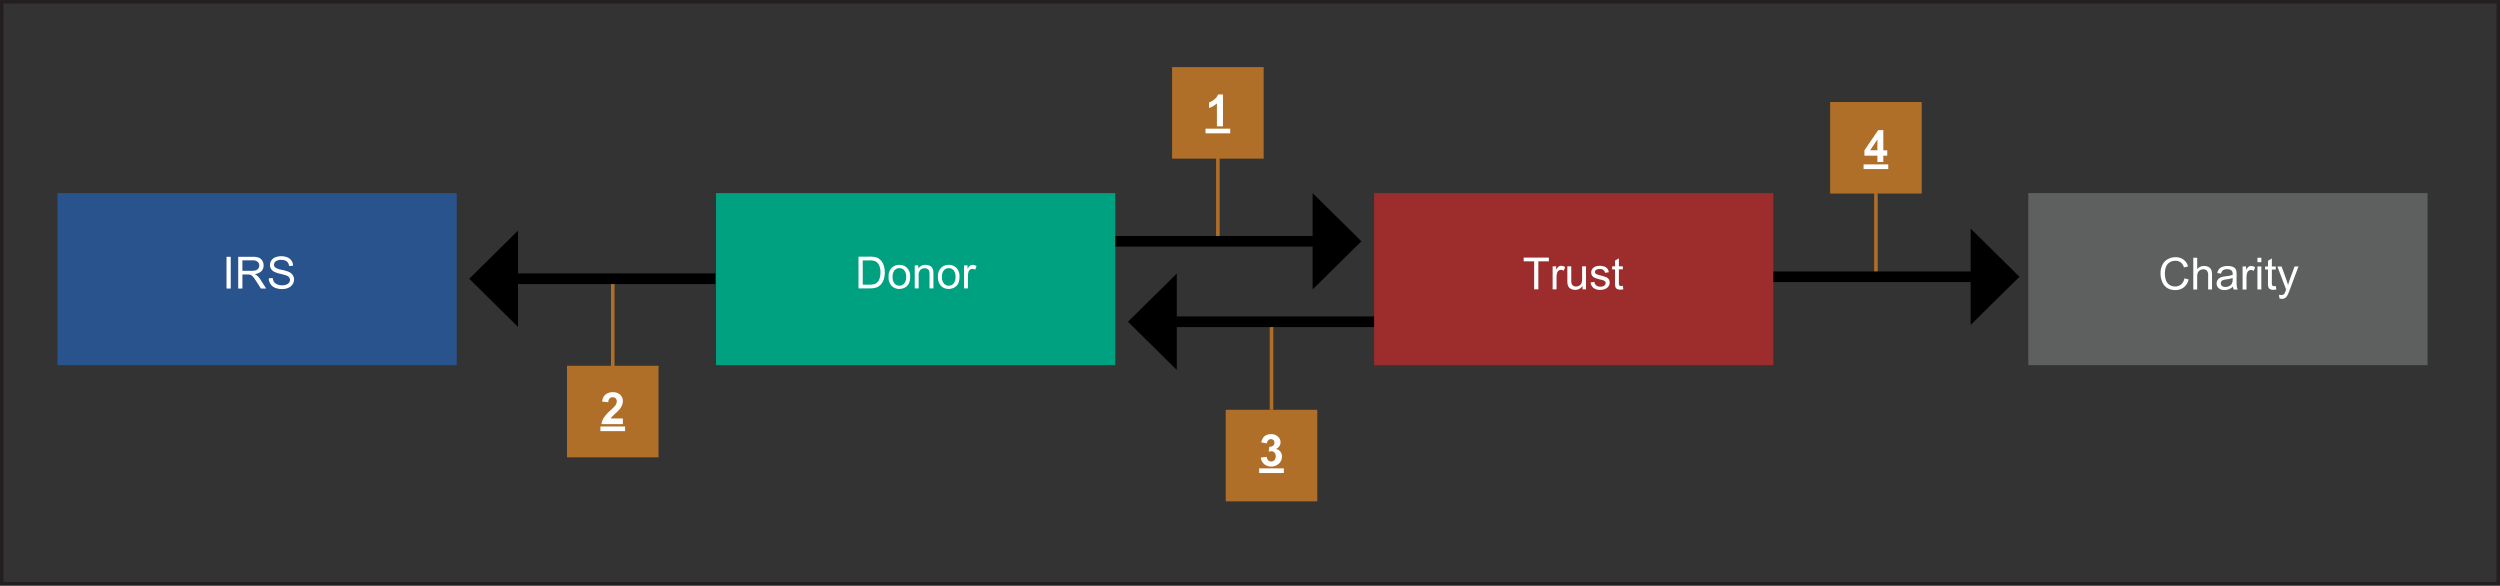 <svg id="Layer_1" data-name="Layer 1" xmlns="http://www.w3.org/2000/svg" viewBox="0 0 705.193 165.173"><rect x="0" y="0" width="705.193" height="165.173" fill="#333333" stroke="none"/><defs><style>.cls-1,.cls-2,.cls-8{fill:none;}.cls-1,.cls-9{stroke:#af6f29;}.cls-2{stroke:#231f20;}.cls-3{fill:#00a180;}.cls-4{fill:#9c2d2c;}.cls-5{fill:#fff;}.cls-6{fill:#29538c;}.cls-7{fill:#5e5f5f;}.cls-8{stroke:#000;stroke-width:3px;}.cls-9{fill:#af6f29;}</style></defs><title>Charitable_Remainder_Trusts</title><line class="cls-1" x1="172.846" y1="103.678" x2="172.846" y2="79.873"/><line class="cls-1" x1="343.535" y1="68.058" x2="343.535" y2="44.253"/><line class="cls-1" x1="358.663" y1="115.581" x2="358.663" y2="91.776"/><line class="cls-1" x1="529.157" y1="78.277" x2="529.157" y2="54.472"/><rect class="cls-2" x="0.5" y="0.5" width="704.193" height="164.173"/><rect class="cls-3" x="201.977" y="54.472" width="112.621" height="48.527"/><rect class="cls-4" x="387.599" y="54.472" width="112.621" height="48.527"/><polygon points="569.646 78.069 555.881 64.483 555.881 91.655 569.646 78.069"/><path class="cls-5" d="M250.476,88.352V79.395h3.085a7.485,7.485,0,0,1,1.595.128,3.035,3.035,0,0,1,1.314.642,3.644,3.644,0,0,1,1.06,1.531,6,6,0,0,1,.351,2.129,6.242,6.242,0,0,1-.238,1.808,4.379,4.379,0,0,1-.611,1.3,3.246,3.246,0,0,1-.815.813,3.316,3.316,0,0,1-1.069.449,6.1,6.1,0,0,1-1.439.153Zm1.186-1.057h1.912a4.628,4.628,0,0,0,1.39-.165,1.985,1.985,0,0,0,.8-.464,2.825,2.825,0,0,0,.657-1.133,5.543,5.543,0,0,0,.235-1.726,4.169,4.169,0,0,0-.461-2.16,2.324,2.324,0,0,0-1.121-1.011,4.641,4.641,0,0,0-1.534-.183h-1.882Z" transform="translate(-8.307 -7.004)"/><path class="cls-5" d="M258.963,85.107a3.345,3.345,0,0,1,1-2.67,3.021,3.021,0,0,1,2.041-.721,2.91,2.91,0,0,1,2.187.877,3.335,3.335,0,0,1,.85,2.423,4.291,4.291,0,0,1-.376,1.97,2.655,2.655,0,0,1-1.094,1.115,3.185,3.185,0,0,1-1.567.4,2.915,2.915,0,0,1-2.2-.874A3.488,3.488,0,0,1,258.963,85.107Zm1.13,0a2.762,2.762,0,0,0,.544,1.867,1.811,1.811,0,0,0,2.731,0,2.828,2.828,0,0,0,.544-1.9,2.683,2.683,0,0,0-.547-1.824,1.813,1.813,0,0,0-2.728,0A2.749,2.749,0,0,0,260.093,85.107Z" transform="translate(-8.307 -7.004)"/><path class="cls-5" d="M266.332,88.352V81.863h.99v.922a2.332,2.332,0,0,1,2.065-1.069,2.709,2.709,0,0,1,1.079.211,1.7,1.7,0,0,1,.736.553,2.124,2.124,0,0,1,.342.813,6.269,6.269,0,0,1,.061,1.069v3.99h-1.1V84.4a2.965,2.965,0,0,0-.128-1,1.057,1.057,0,0,0-.455-.532,1.448,1.448,0,0,0-.767-.2,1.781,1.781,0,0,0-1.213.446,2.2,2.2,0,0,0-.51,1.692v3.544Z" transform="translate(-8.307 -7.004)"/><path class="cls-5" d="M272.882,85.107a3.345,3.345,0,0,1,1-2.67,3.021,3.021,0,0,1,2.041-.721,2.91,2.91,0,0,1,2.187.877,3.335,3.335,0,0,1,.85,2.423,4.291,4.291,0,0,1-.376,1.97,2.655,2.655,0,0,1-1.094,1.115,3.185,3.185,0,0,1-1.567.4,2.915,2.915,0,0,1-2.2-.874A3.488,3.488,0,0,1,272.882,85.107Zm1.13,0a2.762,2.762,0,0,0,.544,1.867,1.811,1.811,0,0,0,2.731,0,2.828,2.828,0,0,0,.544-1.9,2.683,2.683,0,0,0-.547-1.824,1.813,1.813,0,0,0-2.728,0A2.749,2.749,0,0,0,274.012,85.107Z" transform="translate(-8.307 -7.004)"/><path class="cls-5" d="M280.238,88.352V81.863h.99v.983a2.689,2.689,0,0,1,.7-.91,1.223,1.223,0,0,1,.706-.22,2.146,2.146,0,0,1,1.13.354l-.379,1.021a1.576,1.576,0,0,0-.807-.238,1.047,1.047,0,0,0-.647.217,1.173,1.173,0,0,0-.41.6,4.287,4.287,0,0,0-.183,1.283v3.4Z" transform="translate(-8.307 -7.004)"/><path class="cls-5" d="M441.056,88.62v-7.9H438.1V79.662h7.1v1.057h-2.963v7.9Z" transform="translate(-8.307 -7.004)"/><path class="cls-5" d="M446.268,88.62V82.131h.99v.983a2.689,2.689,0,0,1,.7-.91,1.223,1.223,0,0,1,.706-.22,2.146,2.146,0,0,1,1.13.354l-.379,1.021a1.576,1.576,0,0,0-.807-.238,1.047,1.047,0,0,0-.647.217,1.173,1.173,0,0,0-.41.6,4.287,4.287,0,0,0-.183,1.283v3.4Z" transform="translate(-8.307 -7.004)"/><path class="cls-5" d="M454.7,88.62v-.953a2.375,2.375,0,0,1-2.059,1.1,2.623,2.623,0,0,1-1.072-.22,1.767,1.767,0,0,1-.74-.553,2.069,2.069,0,0,1-.339-.815,5.57,5.57,0,0,1-.067-1.026V82.131h1.1v3.6a6.416,6.416,0,0,0,.067,1.161,1.147,1.147,0,0,0,.44.681,1.363,1.363,0,0,0,.831.248,1.806,1.806,0,0,0,.929-.254,1.409,1.409,0,0,0,.614-.69,3.464,3.464,0,0,0,.18-1.268V82.131h1.1V88.62Z" transform="translate(-8.307 -7.004)"/><path class="cls-5" d="M456.966,86.683l1.088-.171a1.517,1.517,0,0,0,.51,1,1.776,1.776,0,0,0,1.17.348,1.716,1.716,0,0,0,1.124-.309.921.921,0,0,0,.367-.724.669.669,0,0,0-.324-.587,4.788,4.788,0,0,0-1.124-.373,10.277,10.277,0,0,1-1.677-.528,1.6,1.6,0,0,1-.95-1.488,1.671,1.671,0,0,1,.2-.8,1.782,1.782,0,0,1,.541-.614,2.279,2.279,0,0,1,.7-.321,3.33,3.33,0,0,1,.95-.131,3.758,3.758,0,0,1,1.341.22,1.824,1.824,0,0,1,.853.6,2.331,2.331,0,0,1,.379,1l-1.076.147a1.178,1.178,0,0,0-.424-.782,1.554,1.554,0,0,0-.993-.281,1.8,1.8,0,0,0-1.082.25.731.731,0,0,0-.324.587.607.607,0,0,0,.134.385.974.974,0,0,0,.422.293q.165.061.971.281a13.571,13.571,0,0,1,1.628.51,1.653,1.653,0,0,1,.724.578,1.61,1.61,0,0,1,.263.941,1.846,1.846,0,0,1-.321,1.036,2.074,2.074,0,0,1-.926.751,3.367,3.367,0,0,1-1.369.266,3.049,3.049,0,0,1-1.928-.525A2.445,2.445,0,0,1,456.966,86.683Z" transform="translate(-8.307 -7.004)"/><path class="cls-5" d="M466.064,87.636l.159.972a4.094,4.094,0,0,1-.831.1,1.878,1.878,0,0,1-.929-.189,1.055,1.055,0,0,1-.464-.5,3.926,3.926,0,0,1-.135-1.3V82.986h-.807v-.855h.807V80.524l1.094-.66v2.267h1.106v.855h-1.106V86.78a1.918,1.918,0,0,0,.058.6.454.454,0,0,0,.189.214.729.729,0,0,0,.376.08A3.535,3.535,0,0,0,466.064,87.636Z" transform="translate(-8.307 -7.004)"/><rect class="cls-6" x="16.213" y="54.472" width="112.621" height="48.527"/><rect class="cls-7" x="572.133" y="54.472" width="112.621" height="48.527"/><path class="cls-5" d="M72.206,88.4V79.438h1.186V88.4Z" transform="translate(-8.307 -7.004)"/><path class="cls-5" d="M75.5,88.4V79.438H79.47a5.277,5.277,0,0,1,1.821.242,1.99,1.99,0,0,1,1,.852,2.542,2.542,0,0,1,.373,1.351,2.254,2.254,0,0,1-.617,1.607,3.126,3.126,0,0,1-1.907.831,3.054,3.054,0,0,1,.715.446,6.166,6.166,0,0,1,.984,1.191L83.393,88.4H81.9l-1.186-1.864q-.519-.806-.855-1.234a2.7,2.7,0,0,0-.6-.6,1.788,1.788,0,0,0-.541-.238,3.583,3.583,0,0,0-.66-.042H76.684V88.4Zm1.185-5h2.548a3.812,3.812,0,0,0,1.271-.168,1.352,1.352,0,0,0,.7-.538,1.454,1.454,0,0,0,.238-.8,1.335,1.335,0,0,0-.461-1.045,2.158,2.158,0,0,0-1.457-.41H76.684Z" transform="translate(-8.307 -7.004)"/><path class="cls-5" d="M84.114,85.518l1.118-.1a2.476,2.476,0,0,0,.37,1.1,2.019,2.019,0,0,0,.9.7,3.412,3.412,0,0,0,1.375.266,3.3,3.3,0,0,0,1.2-.2,1.663,1.663,0,0,0,.773-.553,1.283,1.283,0,0,0,.253-.767,1.168,1.168,0,0,0-.244-.736,1.809,1.809,0,0,0-.807-.529,15.832,15.832,0,0,0-1.595-.437,8.182,8.182,0,0,1-1.729-.559,2.427,2.427,0,0,1-.957-.834,2.047,2.047,0,0,1-.314-1.115,2.279,2.279,0,0,1,.385-1.268,2.383,2.383,0,0,1,1.125-.9,4.265,4.265,0,0,1,1.644-.306,4.491,4.491,0,0,1,1.757.321,2.535,2.535,0,0,1,1.17.944,2.712,2.712,0,0,1,.44,1.411l-1.137.085a1.832,1.832,0,0,0-.62-1.283,2.411,2.411,0,0,0-1.561-.434,2.507,2.507,0,0,0-1.567.394,1.183,1.183,0,0,0-.492.95,1.02,1.02,0,0,0,.348.794,4.727,4.727,0,0,0,1.787.639,11.793,11.793,0,0,1,1.983.571,2.714,2.714,0,0,1,1.155.913,2.225,2.225,0,0,1,.373,1.274,2.438,2.438,0,0,1-.409,1.348,2.694,2.694,0,0,1-1.176.983,4.1,4.1,0,0,1-1.726.352,5.152,5.152,0,0,1-2.038-.354,2.853,2.853,0,0,1-1.289-1.066A3.017,3.017,0,0,1,84.114,85.518Z" transform="translate(-8.307 -7.004)"/><path class="cls-5" d="M624.479,85.524l1.186.3a3.991,3.991,0,0,1-1.341,2.227,3.7,3.7,0,0,1-2.368.767,4.258,4.258,0,0,1-2.355-.59,3.683,3.683,0,0,1-1.381-1.708,6.1,6.1,0,0,1-.474-2.4,5.278,5.278,0,0,1,.535-2.441A3.662,3.662,0,0,1,619.8,80.1a4.445,4.445,0,0,1,2.172-.541,3.675,3.675,0,0,1,2.261.685,3.556,3.556,0,0,1,1.277,1.925l-1.168.275a2.762,2.762,0,0,0-.9-1.424,2.407,2.407,0,0,0-1.49-.446,2.9,2.9,0,0,0-1.727.495,2.617,2.617,0,0,0-.975,1.329,5.347,5.347,0,0,0-.28,1.72,5.452,5.452,0,0,0,.333,2,2.475,2.475,0,0,0,1.035,1.274,2.9,2.9,0,0,0,1.521.422,2.549,2.549,0,0,0,1.687-.575A2.94,2.94,0,0,0,624.479,85.524Z" transform="translate(-8.307 -7.004)"/><path class="cls-5" d="M626.985,88.665V79.707h1.1v3.214a2.457,2.457,0,0,1,1.943-.892,2.618,2.618,0,0,1,1.252.284,1.666,1.666,0,0,1,.761.785,3.609,3.609,0,0,1,.229,1.454v4.112h-1.1V84.552a1.7,1.7,0,0,0-.357-1.2,1.331,1.331,0,0,0-1.012-.376,1.784,1.784,0,0,0-.92.253,1.433,1.433,0,0,0-.613.688,3.14,3.14,0,0,0-.184,1.2v3.55Z" transform="translate(-8.307 -7.004)"/><path class="cls-5" d="M638.179,87.864A4.106,4.106,0,0,1,637,88.6a3.4,3.4,0,0,1-1.213.214,2.357,2.357,0,0,1-1.644-.522,1.724,1.724,0,0,1-.574-1.335,1.808,1.808,0,0,1,.785-1.5,2.682,2.682,0,0,1,.791-.36,7.8,7.8,0,0,1,.978-.165,10.07,10.07,0,0,0,1.962-.379q.006-.226.006-.287a1.214,1.214,0,0,0-.312-.947,1.842,1.842,0,0,0-1.253-.373,1.941,1.941,0,0,0-1.146.272,1.663,1.663,0,0,0-.547.962l-1.075-.147a2.666,2.666,0,0,1,.482-1.115,2.114,2.114,0,0,1,.972-.654,4.33,4.33,0,0,1,1.473-.229,3.9,3.9,0,0,1,1.351.2,1.786,1.786,0,0,1,.764.492,1.733,1.733,0,0,1,.342.749,6.15,6.15,0,0,1,.055,1.014v1.466a15.56,15.56,0,0,0,.07,1.94,2.447,2.447,0,0,0,.278.779H638.4A2.32,2.32,0,0,1,638.179,87.864Zm-.092-2.457a8.047,8.047,0,0,1-1.8.416,4.16,4.16,0,0,0-.959.22.955.955,0,0,0-.434.357.971.971,0,0,0,.18,1.255,1.433,1.433,0,0,0,.975.293,2.273,2.273,0,0,0,1.131-.278,1.709,1.709,0,0,0,.727-.761,2.656,2.656,0,0,0,.178-1.1Z" transform="translate(-8.307 -7.004)"/><path class="cls-5" d="M640.892,88.665V82.176h.99v.983a2.677,2.677,0,0,1,.7-.91,1.223,1.223,0,0,1,.706-.22,2.144,2.144,0,0,1,1.13.354l-.379,1.021a1.573,1.573,0,0,0-.807-.238,1.047,1.047,0,0,0-.647.217,1.172,1.172,0,0,0-.409.6,4.287,4.287,0,0,0-.184,1.283v3.4Z" transform="translate(-8.307 -7.004)"/><path class="cls-5" d="M645.077,80.972V79.707h1.1v1.265Zm0,7.692V82.176h1.1v6.489Z" transform="translate(-8.307 -7.004)"/><path class="cls-5" d="M650.252,87.681l.158.972a4.09,4.09,0,0,1-.831.1,1.88,1.88,0,0,1-.929-.189,1.054,1.054,0,0,1-.464-.5,3.926,3.926,0,0,1-.135-1.3V83.031h-.807v-.855h.807V80.569l1.094-.66v2.267h1.106v.855h-1.106v3.794a1.9,1.9,0,0,0,.059.6.454.454,0,0,0,.188.214.73.73,0,0,0,.376.08A3.553,3.553,0,0,0,650.252,87.681Z" transform="translate(-8.307 -7.004)"/><path class="cls-5" d="M651.279,91.164l-.123-1.033a2.446,2.446,0,0,0,.63.1,1.211,1.211,0,0,0,.587-.122,1,1,0,0,0,.36-.342,5.441,5.441,0,0,0,.336-.818c.021-.062.053-.151.1-.269l-2.463-6.5h1.186l1.351,3.757q.262.716.471,1.5a14.521,14.521,0,0,1,.452-1.479l1.387-3.782h1.1l-2.468,6.6a13.162,13.162,0,0,1-.617,1.473,2.178,2.178,0,0,1-.673.8,1.586,1.586,0,0,1-.9.253A2.2,2.2,0,0,1,651.279,91.164Z" transform="translate(-8.307 -7.004)"/><line class="cls-8" x1="500.22" y1="78.069" x2="558.093" y2="78.069"/><polygon points="132.357 78.63 146.122 92.216 146.122 65.044 132.357 78.63"/><line class="cls-8" x1="201.783" y1="78.63" x2="143.91" y2="78.63"/><polygon points="384.024 68.058 370.259 54.472 370.259 81.644 384.024 68.058"/><line class="cls-8" x1="314.599" y1="68.058" x2="372.471" y2="68.058"/><polygon points="318.174 90.761 331.939 104.347 331.939 77.175 318.174 90.761"/><line class="cls-8" x1="387.599" y1="90.761" x2="329.727" y2="90.761"/><rect class="cls-9" x="160.432" y="103.678" width="24.828" height="24.828"/><rect class="cls-9" x="331.121" y="19.425" width="24.828" height="24.828"/><rect class="cls-9" x="346.249" y="116.092" width="24.828" height="24.828"/><rect class="cls-9" x="516.743" y="29.275" width="24.828" height="24.828"/><path class="cls-5" d="M184,125.038v1.595h-6.019a4.149,4.149,0,0,1,.586-1.714,11.423,11.423,0,0,1,1.931-2.148,12.069,12.069,0,0,0,1.423-1.466,1.888,1.888,0,0,0,.354-1.051,1.2,1.2,0,0,0-.309-.883,1.311,1.311,0,0,0-1.708.015,1.663,1.663,0,0,0-.367,1.075l-1.711-.171a2.807,2.807,0,0,1,.959-2.035,3.222,3.222,0,0,1,2.016-.617,2.914,2.914,0,0,1,2.083.715,2.344,2.344,0,0,1,.758,1.778,3.093,3.093,0,0,1-.217,1.151,4.69,4.69,0,0,1-.687,1.146,10.985,10.985,0,0,1-1.125,1.143q-.812.746-1.029.99a2.991,2.991,0,0,0-.352.477Z" transform="translate(-8.307 -7.004)"/><path class="cls-5" d="M177.673,128.616V127.3h6.959v1.314Z" transform="translate(-8.307 -7.004)"/><path class="cls-5" d="M353.287,42.636H351.57V36.165a5.918,5.918,0,0,1-2.218,1.3V35.909a4.974,4.974,0,0,0,1.46-.834,3.174,3.174,0,0,0,1.082-1.433h1.393Z" transform="translate(-8.307 -7.004)"/><path class="cls-5" d="M348.362,44.619V43.3h6.959v1.314Z" transform="translate(-8.307 -7.004)"/><path class="cls-5" d="M363.96,136.076l1.662-.2a1.576,1.576,0,0,0,.428.972,1.17,1.17,0,0,0,.843.336,1.157,1.157,0,0,0,.9-.4,1.564,1.564,0,0,0,.364-1.087,1.459,1.459,0,0,0-.348-1.026,1.11,1.11,0,0,0-.85-.379,2.981,2.981,0,0,0-.788.128l.189-1.4a1.5,1.5,0,0,0,1.063-.3,1.076,1.076,0,0,0,.367-.853.976.976,0,0,0-.269-.721.966.966,0,0,0-.715-.269,1.035,1.035,0,0,0-.751.305,1.439,1.439,0,0,0-.379.892l-1.583-.269a3.538,3.538,0,0,1,.5-1.3,2.245,2.245,0,0,1,.929-.764,3.118,3.118,0,0,1,1.335-.278,2.664,2.664,0,0,1,2.029.807,2.042,2.042,0,0,1-.66,3.373,2.086,2.086,0,0,1,1.231.74,2.145,2.145,0,0,1,.461,1.387,2.689,2.689,0,0,1-.862,2.01,3.217,3.217,0,0,1-4.161.131A2.748,2.748,0,0,1,363.96,136.076Z" transform="translate(-8.307 -7.004)"/><path class="cls-5" d="M363.49,140.436v-1.314h6.959v1.314Z" transform="translate(-8.307 -7.004)"/><path class="cls-5" d="M537.882,52.708v-1.8h-3.666V49.4l3.886-5.688h1.442V49.4h1.111v1.509h-1.111v1.8Zm0-3.312V46.335l-2.06,3.062Z" transform="translate(-8.307 -7.004)"/><path class="cls-5" d="M533.983,54.691V53.377h6.959v1.314Z" transform="translate(-8.307 -7.004)"/></svg>